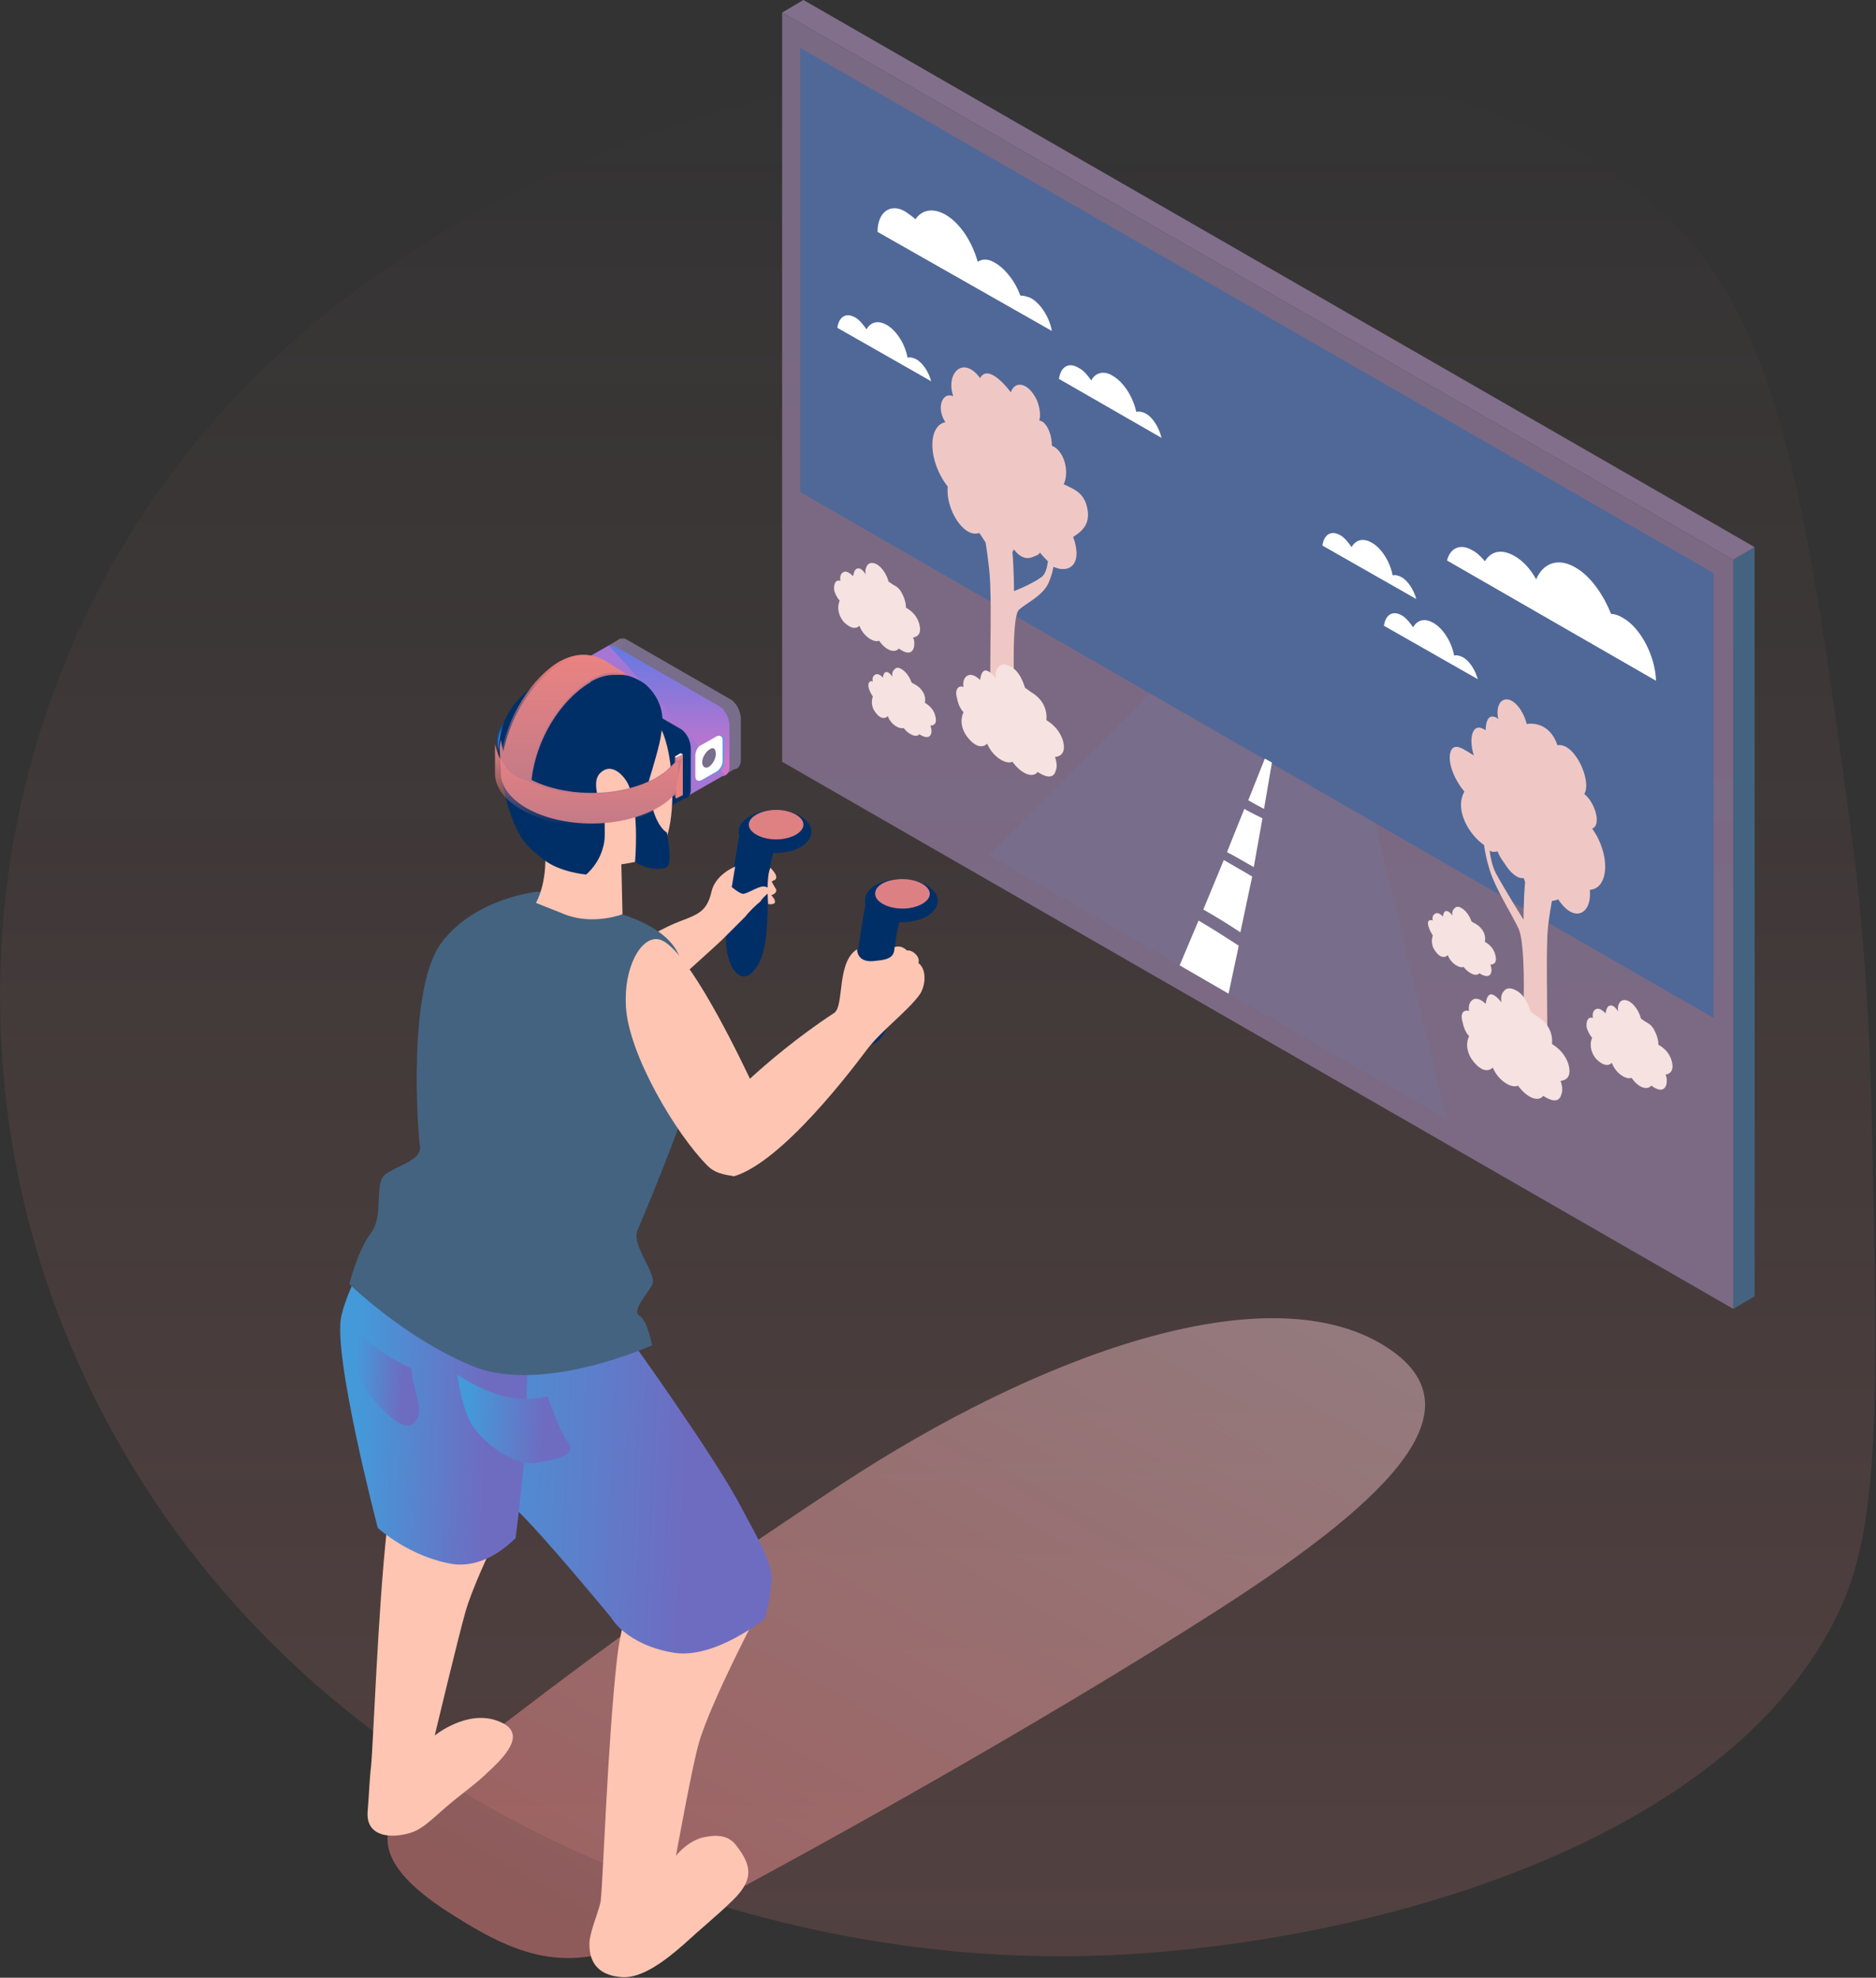 <svg width="557" height="587" viewBox="0 0 557 587" fill="none" xmlns="http://www.w3.org/2000/svg">
<rect x="0" y="0" width="557" height="587" fill="#333333" stroke="none"/>
<path d="M320.61 580.59C396.11 579.253 512.909 550.659 546.528 477.159C558.272 451.49 557.474 413.752 555.88 338.276C555.413 316.094 554.636 283.761 549.191 243.64C537.895 160.299 530.195 103.575 501.068 70.526C428.095 -12.254 164.477 -9.852 51.897 139.163C-9.507 220.451 -18.956 336.106 37.197 431.672C99.029 536.923 219.541 582.372 320.61 580.59Z" fill="url(#paint0_linear_42_3521)" fill-opacity="0.17"/>
<path opacity="0.5" d="M193.794 574.207C236.944 551.828 308.762 511.781 361.96 477.622C415.159 443.464 440.576 416.668 409.839 398.706C374.669 378.388 308.466 401.945 249.357 440.814C184.632 483.512 155.964 507.069 125.523 530.037C106.017 544.761 116.361 557.128 135.276 568.907C154.487 580.98 169.855 586.575 193.794 574.207Z" fill="url(#paint1_linear_42_3521)"/>
<path d="M232.216 3.728L514.641 166.124V388.484L232.216 226.089V3.728Z" fill="#826F8C" fill-opacity="0.9"/>
<path d="M520.964 162.39L514.641 166.123V388.484L520.964 384.751V162.39Z" fill="#446381"/>
<path d="M508.786 170.09V302.153L237.602 146.058V14.228L508.786 170.09Z" fill="#506898"/>
<path d="M341.345 205.789L408.321 244.288L429.632 332.252L293.572 253.854L341.345 205.789Z" fill="#786D8A"/>
<path d="M260.552 68.826C260.552 62.993 264.299 60.193 268.748 62.76C269.685 63.46 270.856 64.16 271.793 65.093C273.666 62.293 276.945 61.593 280.692 63.693C285.141 66.26 288.654 71.859 290.293 77.693C291.698 76.759 293.572 76.759 295.679 78.159C298.724 80.026 301.534 83.759 302.939 87.726C303.876 87.726 304.813 87.959 305.983 88.426C309.028 90.059 311.604 94.259 312.306 98.225L260.552 68.826Z" fill="white"/>
<path d="M491.691 202.056C491.457 194.823 487.241 186.423 481.855 183.39C480.684 182.69 479.513 182.223 478.342 182.223C476.001 176.39 472.254 171.024 467.804 168.457C462.652 165.424 458.203 167.057 456.095 171.957C454.456 168.924 452.114 166.357 449.538 164.957C445.791 162.857 442.747 163.557 440.873 166.59C439.702 165.19 438.531 164.024 437.126 163.324C433.613 161.224 430.569 162.624 429.632 166.357L491.691 202.056Z" fill="white"/>
<path d="M314.414 112.459C314.882 108.959 317.224 107.325 320.269 109.192C321.674 109.892 322.845 111.292 324.015 112.925C325.186 110.592 327.762 109.892 330.338 111.525C333.617 113.392 336.427 117.825 337.364 122.258C338.066 122.025 339.237 122.258 340.174 122.725C342.282 123.892 344.155 126.925 344.858 129.958L314.414 112.459Z" fill="white"/>
<path d="M410.898 185.723C411.366 182.457 413.474 181.057 416.284 182.69C417.455 183.39 418.626 184.79 419.562 186.19C420.733 184.09 422.841 183.39 425.417 184.79C428.461 186.423 431.037 190.623 431.74 194.59C432.443 194.356 433.379 194.59 434.316 195.056C436.424 196.223 438.063 199.023 438.766 201.589L410.898 185.723Z" fill="white"/>
<path d="M248.609 97.292C249.077 94.026 251.185 92.626 253.995 94.259C255.166 94.959 256.337 96.359 257.273 97.759C258.444 95.659 260.552 94.959 263.128 96.359C266.172 97.992 268.748 102.192 269.451 106.159C270.153 105.926 271.09 106.159 272.027 106.626C274.135 107.792 275.774 110.592 276.476 113.159L248.609 97.292Z" fill="white"/>
<path d="M392.631 161.924C393.1 158.657 395.207 157.257 398.018 158.891C399.189 159.591 400.359 160.99 401.296 162.39C402.467 160.29 404.575 159.59 407.151 160.99C410.195 162.624 412.771 166.824 413.474 170.79C414.176 170.557 415.113 170.79 416.05 171.257C418.157 172.423 419.797 175.223 420.499 177.79L392.631 161.924Z" fill="white"/>
<path d="M430.569 223.522C431.506 219.789 434.784 222.589 437.595 224.222C435.955 219.089 437.126 213.956 441.107 216.756C441.107 214.422 441.81 212.089 443.683 212.789C444.152 212.789 444.386 213.022 444.854 213.489C444.386 211.389 444.62 209.523 445.557 208.356C448.133 205.789 452.114 209.989 453.285 214.889C456.329 214.422 460.545 215.589 462.418 221.189C467.57 220.256 472.722 231.922 470.38 235.655C473.659 238.222 475.532 244.988 472.722 245.922C478.108 253.388 477.874 263.654 472.02 264.121C472.722 271.354 467.336 274.154 462.652 266.921C461.95 267.154 461.481 267.388 460.779 267.388C460.076 271.121 459.374 275.787 459.374 279.521C459.14 286.287 459.374 294.687 459.374 302.62C459.374 309.387 460.31 318.72 460.545 321.286L449.304 314.753C450.006 313.12 451.646 307.987 452.114 302.853C452.582 296.787 452.817 280.221 450.943 275.787C449.07 271.588 443.683 263.421 442.044 257.355C441.342 255.021 440.873 252.688 440.639 250.821C436.19 247.788 431.74 240.322 434.784 234.955C432.208 231.922 429.867 227.022 430.569 223.522ZM444.152 259.221C446.962 264.354 452.348 272.988 452.348 272.988C452.348 272.988 452.348 266.921 452.817 261.788C452.582 261.321 452.582 260.855 452.348 260.621C450.475 260.855 448.367 258.988 446.494 255.955C445.791 255.021 445.089 253.855 444.62 252.688C443.918 252.921 442.981 252.921 442.278 252.455C442.513 254.321 442.981 256.888 444.152 259.221Z" fill="#EFC8C5"/>
<path d="M322.845 150.957C321.908 146.057 318.629 145.124 315.819 143.724C317.458 140.457 316.288 133.924 312.306 132.291C312.306 129.958 311.604 126.924 309.73 125.291C309.262 125.058 309.028 124.825 308.559 124.825C309.028 123.425 308.794 121.091 307.857 118.758C305.281 113.391 301.3 112.925 300.129 116.425C297.084 112.458 292.869 108.725 290.996 112.225C285.844 105.225 280.692 111.058 283.034 117.591C279.755 116.191 277.881 121.091 280.692 125.291C275.305 126.458 275.54 136.958 281.394 144.424C280.692 150.957 286.078 159.824 290.762 158.19C291.464 159.124 291.932 160.057 292.635 160.99C293.338 165.423 294.04 171.023 294.04 174.756C294.274 181.756 294.04 189.923 294.04 197.856C294.04 204.622 293.103 212.789 292.869 215.122L304.11 221.655C303.407 219.322 301.768 212.089 301.3 206.489C300.831 199.722 300.597 182.923 302.471 181.056C304.344 179.19 309.73 176.856 311.37 172.89C312.072 171.257 312.541 169.623 312.775 168.223C317.224 170.323 321.674 167.757 318.629 159.357C321.205 157.724 323.781 155.624 322.845 150.957ZM309.262 171.257C306.452 173.357 301.066 175.456 301.066 175.456C301.066 175.456 301.066 169.39 300.597 163.79C300.831 163.557 300.831 163.323 301.066 163.09C302.939 165.657 305.047 166.123 306.92 165.19C307.623 164.957 308.325 164.723 308.794 164.023C309.496 164.957 310.433 165.89 311.136 166.59C310.901 168.457 310.433 170.323 309.262 171.257Z" fill="#EFC8C5"/>
<path d="M436.189 300.053C435.955 298.887 436.189 297.72 436.892 297.02C438.063 295.853 439.702 296.553 441.107 297.953C441.341 296.32 441.81 294.92 442.98 295.153C443.917 295.387 444.854 296.32 445.791 297.487C445.557 296.087 445.791 294.92 446.493 294.22C447.43 292.82 449.303 293.287 450.943 294.453C452.582 295.62 453.753 297.953 454.455 300.287C454.924 300.52 455.392 300.987 456.095 301.453C457.266 302.153 458.202 302.853 459.139 304.02C460.544 305.887 461.013 307.986 460.778 309.853C462.652 311.02 464.76 312.886 465.696 315.92C466.633 319.42 465.228 320.586 463.354 320.819C463.823 322.219 464.057 323.619 463.589 324.786C462.886 327.586 460.31 326.653 458.202 325.253C456.563 327.353 453.05 325.486 450.709 322.219C448.835 323.153 444.854 320.819 443.215 316.853C441.81 318.253 439.702 317.786 437.594 315.22C435.252 312.42 435.252 309.386 436.189 307.52C435.252 306.587 434.55 304.953 434.316 303.553C433.379 300.753 434.55 299.587 436.189 300.053Z" fill="#F5E2E1"/>
<path d="M286.078 203.923C285.844 202.756 286.078 201.589 286.781 200.889C287.952 199.723 289.591 200.423 290.996 201.823C291.23 200.189 291.698 198.79 292.869 199.023C293.806 199.256 294.743 200.189 295.68 201.356C295.445 199.956 295.679 198.79 296.382 198.09C297.319 196.69 299.192 197.156 300.832 198.323C302.471 199.49 303.642 201.823 304.344 204.156C304.813 204.389 305.281 204.856 305.984 205.323C307.154 206.023 308.091 206.723 309.028 207.889C310.433 209.756 310.901 211.856 310.667 213.722C312.541 214.889 314.648 216.756 315.585 219.789C316.522 223.289 315.117 224.456 313.243 224.689C313.712 226.089 313.946 227.489 313.477 228.655C312.775 231.455 310.199 230.522 308.091 229.122C306.452 231.222 302.939 229.355 300.597 226.089C298.724 227.022 294.743 224.689 293.103 220.722C291.698 222.122 289.591 221.656 287.483 219.089C285.141 216.289 285.141 213.256 286.078 211.389C285.141 210.456 284.439 208.823 284.205 207.423C283.268 204.623 284.673 203.223 286.078 203.923Z" fill="#F5E2E1"/>
<path d="M259.147 202.289C258.912 201.589 259.147 200.656 259.615 200.422C260.318 199.723 261.254 200.189 262.191 201.122C262.191 200.189 262.659 199.256 263.362 199.489C263.83 199.489 264.533 200.189 265.001 200.889C264.767 199.956 265.001 199.256 265.47 198.789C266.172 197.856 267.109 198.089 268.28 199.023C269.217 199.723 270.153 201.122 270.622 202.522C270.856 202.756 271.324 202.989 271.793 203.222C272.495 203.689 272.964 203.922 273.666 204.856C274.603 206.022 274.837 207.422 274.603 208.589C275.774 209.289 277.179 210.456 277.647 212.322C278.35 214.655 277.413 215.355 276.242 215.355C276.476 216.055 276.71 216.989 276.476 217.689C276.008 219.322 274.369 218.855 272.963 217.922C272.027 219.089 269.685 217.922 268.28 216.055C267.109 216.522 264.533 215.122 263.596 212.556C262.659 213.489 261.254 213.255 260.083 211.622C258.678 209.989 258.678 208.122 259.147 206.722C258.678 206.022 258.21 205.089 257.976 204.389C257.507 202.756 258.21 201.822 259.147 202.289Z" fill="#F5E2E1"/>
<path d="M425.417 273.221C425.183 272.521 425.417 271.587 425.886 271.354C426.588 270.654 427.525 271.121 428.462 272.054C428.462 271.121 428.93 270.187 429.633 270.421C430.101 270.421 430.803 271.121 431.272 271.821C431.038 270.887 431.272 270.187 431.74 269.721C432.443 268.787 433.379 269.021 434.55 269.954C435.487 270.654 436.424 272.054 436.892 273.454C437.126 273.687 437.595 273.921 438.063 274.154C438.766 274.621 439.234 274.854 439.937 275.787C440.873 276.954 441.107 278.354 440.873 279.52C442.044 280.22 443.449 281.387 443.918 283.254C444.62 285.587 443.684 286.287 442.513 286.287C442.747 286.987 442.981 287.92 442.747 288.62C442.278 290.254 440.639 289.787 439.234 288.854C438.297 290.02 435.955 288.854 434.55 286.987C433.379 287.454 430.803 286.054 429.867 283.487C428.93 284.42 427.525 284.187 426.354 282.554C424.949 280.92 424.949 279.054 425.417 277.654C424.949 276.954 424.48 276.021 424.246 275.321C423.544 273.454 424.246 272.754 425.417 273.221Z" fill="#F5E2E1"/>
<path d="M249.545 172.424C249.311 171.49 249.545 170.557 250.014 170.09C250.95 169.157 252.121 169.857 253.292 171.024C253.526 169.857 253.761 168.69 254.932 168.69C255.634 168.69 256.571 169.624 257.039 170.557C256.805 169.39 257.039 168.457 257.508 167.757C258.21 166.824 259.615 166.824 261.02 167.99C262.191 168.924 263.362 170.79 263.831 172.657C264.299 172.89 264.533 173.124 265.236 173.59C266.172 174.057 266.875 174.523 267.577 175.69C268.514 177.323 268.983 178.957 268.983 180.357C270.622 181.29 272.261 182.69 272.964 185.257C273.666 188.056 272.495 188.99 271.09 189.223C271.559 190.156 271.559 191.323 271.324 192.256C270.622 194.356 268.748 193.89 266.875 192.49C265.47 194.123 262.66 192.723 261.02 190.156C259.615 190.856 256.337 188.99 255.166 185.723C253.995 186.89 252.356 186.423 250.482 184.557C248.609 182.223 248.609 179.89 249.311 178.257C248.609 177.557 247.906 176.157 247.672 175.223C247.438 172.89 248.374 171.957 249.545 172.424Z" fill="#F5E2E1"/>
<path d="M472.956 302.153C472.722 301.22 472.956 300.287 473.425 299.82C474.361 298.887 475.532 299.587 476.703 300.753C476.937 299.587 477.172 298.42 478.342 298.42C479.045 298.42 479.982 299.353 480.45 300.287C480.216 299.12 480.45 298.187 480.918 297.487C481.621 296.553 483.026 296.553 484.431 297.72C485.602 298.653 486.773 300.52 487.241 302.387C487.71 302.62 487.944 302.853 488.647 303.32C489.583 303.787 490.286 304.253 490.988 305.42C491.925 307.053 492.393 308.686 492.393 310.086C494.033 311.02 495.672 312.42 496.375 314.986C497.077 317.786 495.906 318.719 494.501 318.953C494.969 319.886 494.969 321.053 494.735 321.986C494.033 324.086 492.159 323.619 490.286 322.219C488.881 323.853 486.071 322.453 484.431 319.886C483.026 320.586 479.748 318.719 478.577 315.453C477.406 316.62 475.766 316.153 473.893 314.286C472.02 311.953 472.02 309.62 472.722 307.986C472.02 307.286 471.317 305.886 471.083 304.953C470.849 302.62 471.785 301.687 472.956 302.153Z" fill="#F5E2E1"/>
<path d="M370.618 237.522L375.536 225.156L377.644 226.322L375.302 240.089C373.897 239.389 372.257 238.455 370.618 237.522Z" fill="white"/>
<path d="M364.295 252.922L369.447 240.089C371.087 241.022 372.96 241.955 374.833 242.889L372.257 257.355C369.681 255.955 367.105 254.322 364.295 252.922Z" fill="white"/>
<path d="M357.27 269.954L363.358 255.255C366.169 256.888 368.979 258.521 371.789 260.155L368.276 276.721C364.764 274.388 361.017 272.054 357.27 269.954Z" fill="white"/>
<path d="M367.808 280.687L364.764 294.92L350.244 286.52L355.865 273.221C359.846 275.554 363.827 278.121 367.808 280.687Z" fill="white"/>
<path d="M520.964 162.391L514.641 166.124L232.216 3.728L238.539 -0.005L520.964 162.391Z" fill="#826F8C"/>
<path d="M230.103 240.379C236.186 240.379 240.916 243.41 240.916 246.776C240.916 250.48 236.186 253.173 230.103 253.173C224.021 253.173 219.29 250.143 219.29 246.776C219.29 243.41 224.359 240.379 230.103 240.379Z" fill="#002F68"/>
<path d="M230.441 240.379C234.834 240.379 238.551 242.399 238.551 244.756C238.551 247.113 234.834 249.133 230.441 249.133C226.048 249.133 222.331 247.113 222.331 244.756C222.331 242.399 226.048 240.379 230.441 240.379Z" fill="#DF8083"/>
<path d="M230.103 251.49C230.103 251.49 228.076 257.214 228.076 264.284C227.738 271.354 228.414 282.801 224.021 287.851C219.628 293.238 215.573 286.505 215.573 279.098C215.235 271.691 219.628 247.113 219.628 247.113L230.103 251.49Z" fill="#002F68"/>
<path d="M229.09 264.284C229.09 264.284 227.738 262.601 225.711 263.274C224.359 263.611 221.656 265.294 220.642 265.294C219.628 265.294 217.263 263.274 217.263 263.274L218.277 257.214C218.277 257.214 212.194 259.571 211.18 264.958C209.829 270.344 207.463 271.354 202.057 273.375C196.65 275.395 190.906 279.098 190.906 279.098L199.353 292.565C199.353 292.565 212.87 280.445 214.222 279.098C215.573 277.751 220.304 273.038 221.318 272.028C221.994 271.018 224.697 268.324 225.711 267.651C226.387 266.304 229.09 264.284 229.09 264.284Z" fill="#FFC5B3"/>
<path d="M227.738 473.362C227.738 473.362 211.18 504.336 207.463 517.467C205.436 524.537 200.705 550.798 200.705 550.798C200.705 550.798 203.746 546.758 208.477 545.411C211.518 544.738 215.911 544.065 218.614 547.768C223.345 553.828 224.021 558.205 216.587 564.939C213.546 567.969 207.801 572.683 203.07 577.059C197.326 582.11 190.567 587.16 184.823 586.823C178.74 586.486 174.685 583.456 175.023 576.386C175.361 572.346 178.402 565.949 178.402 563.592C179.078 557.195 180.43 517.467 183.133 492.889C184.485 480.432 187.864 473.362 187.864 473.362H227.738Z" fill="#FFC5B3"/>
<path d="M158.466 434.307C158.466 434.307 141.908 465.282 138.191 478.412C136.163 485.483 129.067 515.11 129.067 515.11C129.067 515.11 138.528 507.367 147.652 510.734C156.1 513.764 151.707 519.824 144.611 526.221C141.57 529.251 137.177 532.281 132.446 536.321C126.701 541.372 125.012 543.055 121.633 544.065C115.888 545.748 108.792 545.075 109.13 538.005C109.468 533.965 109.806 526.894 110.144 524.538C110.819 518.141 112.171 478.412 114.874 453.835C116.226 441.378 119.605 434.307 119.605 434.307H158.466Z" fill="#FFC5B3"/>
<path d="M188.202 398.956C188.202 398.956 212.87 433.297 220.304 447.774C222.669 452.488 229.09 462.925 229.09 467.975C229.09 473.699 227.062 480.432 227.062 480.432C227.062 480.432 212.194 492.553 200.029 490.533C185.836 488.176 181.443 480.096 181.443 480.096C181.443 480.096 161.506 455.855 153.059 447.774C144.611 439.694 130.418 422.86 125.687 410.74C121.97 401.649 119.267 378.418 125.687 371.011C132.108 363.604 188.202 398.956 188.202 398.956Z" fill="url(#paint2_linear_42_3521)"/>
<path d="M157.451 382.459L155.762 431.951C155.762 431.951 154.072 449.795 153.059 456.528C147.314 462.252 140.894 464.945 134.811 464.272C121.632 462.252 112.171 453.498 112.171 453.498C112.171 453.498 98.654 401.986 101.357 390.539C104.061 379.092 113.185 366.298 113.185 366.298L157.451 382.459Z" fill="url(#paint3_linear_42_3521)"/>
<path d="M184.485 271.354C184.485 271.354 196.988 274.721 201.043 282.464C205.773 291.218 210.504 306.032 206.111 320.846C201.718 335.66 191.243 360.574 189.215 365.288C187.526 370.001 195.298 378.082 193.608 381.448C191.581 384.815 187.526 389.192 189.891 390.539C192.257 391.886 193.608 399.293 193.608 399.293C193.608 399.293 161.506 413.77 140.893 405.689C120.619 397.609 103.723 381.112 103.723 381.112C103.723 381.112 106.088 371.348 110.143 365.961C114.198 360.574 110.819 351.147 114.536 348.454C118.253 345.76 125.349 344.414 124.674 340.037C123.998 335.66 120.956 293.238 131.094 279.771C141.231 266.304 159.817 264.62 159.817 264.62L184.485 271.354Z" fill="#446381"/>
<path d="M167.927 205.364C156.438 207.048 147.652 213.108 147.652 220.178C147.652 220.515 147.652 220.515 147.652 220.852C147.652 222.198 148.328 223.545 149.004 224.892C150.017 223.208 151.369 221.525 153.397 220.178C157.114 217.485 162.182 215.465 167.927 214.455V205.364Z" fill="#0E58C4"/>
<path d="M167.927 205.701C156.438 207.385 147.99 213.445 147.99 220.515C147.99 220.852 147.99 220.852 147.99 221.189C147.99 222.535 148.666 223.882 149.341 225.229C150.355 223.545 151.707 221.862 153.734 220.515C157.114 217.822 162.182 215.802 167.927 215.128V205.701Z" fill="#37A0F5"/>
<path d="M186.174 210.415L216.587 227.922C218.276 228.932 219.966 227.922 219.966 225.566V213.445C219.966 211.088 218.614 208.395 216.587 207.385L186.174 189.878C184.485 188.868 182.795 189.878 182.795 192.234V204.355C183.133 206.712 184.485 209.405 186.174 210.415Z" fill="#786D8A"/>
<path d="M215.235 229.942L218.614 227.922L217.6 225.566L213.545 227.249C213.545 227.586 215.235 229.942 215.235 229.942Z" fill="#7A6D8B"/>
<path d="M180.768 191.561L184.147 189.541L185.498 190.888L182.457 193.918L180.768 191.561Z" fill="#806E8B"/>
<path d="M182.795 212.435L213.208 229.942C214.897 230.952 216.587 229.942 216.587 227.586V215.465C216.587 213.108 215.235 210.415 213.208 209.405L182.795 191.897C181.106 190.887 179.416 191.897 179.416 194.254V206.375C179.754 208.731 181.106 211.425 182.795 212.435Z" fill="url(#paint4_linear_42_3521)"/>
<path d="M180.768 191.561L168.941 198.294L203.408 236.676L215.235 229.942L180.768 191.561Z" fill="#A676D4"/>
<path d="M213.208 228.933L208.477 231.626C207.463 231.963 206.787 231.626 206.787 230.28V224.219C206.787 223.209 207.463 221.526 208.477 221.189L213.208 218.496C214.221 218.159 214.897 218.496 214.897 219.843V225.903C214.897 227.25 214.221 228.596 213.208 228.933Z" fill="#41A0E2"/>
<path d="M214.221 218.496L213.883 218.159L213.545 218.496L214.221 218.834V218.496Z" fill="#41A0E2"/>
<path d="M207.125 231.627H207.801L207.125 231.289V231.627Z" fill="#41A0E2"/>
<path d="M212.869 228.933L208.139 231.626C207.125 231.963 206.449 231.626 206.449 230.28V224.219C206.449 223.209 207.125 221.526 208.139 221.189L212.869 218.496C213.883 218.159 214.559 218.496 214.559 219.843V225.903C214.559 226.913 213.883 228.26 212.869 228.933Z" fill="white"/>
<path d="M212.532 223.883C212.532 225.229 211.518 226.913 210.504 227.586C209.491 228.259 208.477 227.586 208.477 226.239C208.477 224.893 209.491 223.209 210.504 222.536C211.856 221.526 212.532 222.199 212.532 223.883Z" fill="#786D8A"/>
<path d="M171.306 219.169L201.719 236.676C203.408 237.686 205.098 236.676 205.098 234.319V222.199C205.098 219.842 203.746 217.149 201.719 216.138L171.306 198.631C169.617 197.621 167.927 198.631 167.927 200.988V213.108C167.927 215.465 169.279 218.159 171.306 219.169Z" fill="#002F68"/>
<path d="M198.339 239.706L203.746 236.676C203.746 236.676 201.718 233.309 201.381 233.309L196.988 234.319L198.339 239.706Z" fill="#002F68"/>
<path d="M163.872 200.988L168.941 198.295L170.968 200.315L168.603 203.682L163.872 200.988Z" fill="#002F68"/>
<path d="M167.927 213.108V202.671C166.913 202.335 165.899 202.335 165.224 202.335C164.21 202.335 163.534 203.345 163.534 205.028V216.475C163.534 218.495 164.21 220.515 165.9 221.862C166.237 221.862 166.913 222.535 167.589 222.535C169.954 223.545 176.375 225.902 181.444 228.932C184.823 230.952 191.919 236.339 195.636 239.033C196.988 240.043 198.339 239.033 198.339 237.013V235.666L170.968 219.842C169.279 218.159 167.927 215.465 167.927 213.108Z" fill="#002F68"/>
<path d="M196.312 220.179C194.285 217.485 189.216 212.098 181.782 208.058C177.051 205.365 171.307 203.681 167.927 202.671V213.108C167.927 215.465 169.279 218.158 171.307 219.169L198.678 234.992V225.229C198.678 222.872 197.326 221.525 196.312 220.179Z" fill="#002F68"/>
<path d="M176.375 208.732C176.375 208.059 176.375 207.385 176.713 207.049C174.347 206.038 172.658 207.722 172.658 210.752C172.658 214.119 174.685 218.159 177.388 219.506C179.416 220.852 181.105 219.842 181.781 217.822C181.443 217.822 181.443 217.486 181.105 217.486C178.402 216.139 176.375 212.099 176.375 208.732Z" fill="#002F68"/>
<path d="M177.05 207.048C176.712 207.048 176.712 206.711 176.374 206.711C176.374 207.385 176.037 207.721 176.037 208.395C176.037 211.762 178.064 215.802 180.767 217.149C181.105 217.149 181.105 217.485 181.443 217.485C181.443 216.812 181.781 216.475 181.781 215.802C181.781 212.435 179.754 208.395 177.05 207.048Z" fill="#41A0E2"/>
<path d="M190.567 216.812C190.567 216.139 190.567 215.466 190.905 215.129C188.54 214.119 186.85 215.802 186.85 218.833C186.85 222.199 188.878 226.24 191.581 227.586C193.609 228.933 195.298 227.923 195.974 225.903C195.636 225.903 195.636 225.566 195.298 225.566C192.595 224.219 190.567 220.179 190.567 216.812Z" fill="#002F68"/>
<path d="M191.243 215.129C190.905 215.129 190.905 214.792 190.567 214.792C190.567 215.465 190.229 215.802 190.229 216.476C190.229 219.842 192.257 223.882 194.96 225.229C195.298 225.229 195.298 225.566 195.636 225.566C195.636 224.893 195.974 224.556 195.974 223.882C195.974 220.852 193.947 216.812 191.243 215.129Z" fill="#41A0E2"/>
<path d="M193.271 210.078L182.12 203.345L183.471 202.671L194.622 209.068L193.271 210.078Z" fill="#002F68"/>
<path d="M184.485 208.394C178.064 203.681 165.224 205.364 159.817 216.811C156.776 223.208 161.169 240.379 161.844 252.5C162.52 262.263 159.141 267.987 159.141 267.987C159.141 267.987 159.141 267.987 167.589 271.354C176.037 274.721 184.823 271.354 184.823 271.354L184.485 256.54C184.485 256.54 193.609 255.193 194.96 253.846C198.677 250.479 200.705 240.042 199.015 226.575C196.312 206.711 186.85 210.078 184.485 208.394Z" fill="#FFC5B3"/>
<path d="M228.752 257.55C228.752 257.55 229.428 258.223 230.103 259.233C230.779 260.243 230.441 261.253 229.765 261.253C229.428 261.59 229.09 261.59 229.09 261.59C229.09 261.59 229.765 262.937 230.441 263.947C230.779 264.957 229.427 265.63 229.09 265.63C228.752 265.63 230.103 266.64 230.103 267.65C230.103 268.66 228.076 268.324 228.076 268.324C228.076 268.324 227.4 260.243 228.752 257.55Z" fill="#FFC5B3"/>
<path d="M267.612 260.917C273.694 260.917 278.425 263.947 278.425 267.314C278.425 271.017 273.694 273.711 267.612 273.711C261.529 273.711 256.799 270.681 256.799 267.314C256.799 263.61 261.529 260.917 267.612 260.917Z" fill="#002F68"/>
<path d="M267.949 260.917C272.342 260.917 276.059 262.937 276.059 265.294C276.059 267.65 272.342 269.671 267.949 269.671C263.557 269.671 259.839 267.65 259.839 265.294C259.839 262.6 263.557 260.917 267.949 260.917Z" fill="#DD8084"/>
<path d="M267.611 271.691C267.611 271.691 265.584 277.414 265.584 284.485C265.246 291.555 265.922 303.002 261.529 308.052C257.136 313.439 253.081 306.706 253.081 299.299C252.743 291.892 257.136 267.314 257.136 267.314L267.611 271.691Z" fill="#002F68"/>
<path d="M195.298 278.761C202.394 279.434 216.249 306.705 222.669 320.173C227.4 315.796 236.862 307.715 247.675 300.645C250.716 298.625 248.351 285.495 254.433 281.791C254.771 285.495 258.15 285.495 260.178 285.158C264.233 284.821 265.585 283.811 265.585 281.118C266.598 280.781 267.95 280.781 269.302 282.128C270.653 281.791 273.357 283.811 272.681 285.831C275.384 287.851 274.708 292.902 273.019 295.258C269.302 300.308 261.867 305.695 257.475 311.419C253.42 316.806 232.469 344.75 217.938 349.127C216.925 348.79 212.87 348.79 210.166 346.097C200.705 336.67 186.512 312.766 185.836 298.625C185.161 287.178 190.229 278.088 195.298 278.761Z" fill="#FFC5B3"/>
<path d="M192.595 231.963C193.608 228.596 195.974 220.852 196.312 217.822C196.987 214.119 197.325 208.732 192.257 203.682C187.188 198.631 169.954 196.948 163.872 200.315C157.789 204.018 144.273 210.415 149.003 231.963C152.721 249.133 156.438 251.153 161.506 255.194C166.237 258.897 174.009 259.57 174.009 259.57C174.009 259.57 178.402 256.204 179.416 249.807C179.754 247.787 179.416 241.39 179.416 241.39C179.416 241.39 174.685 232.299 178.402 229.269C182.119 225.902 186.174 231.289 186.85 233.646C189.891 241.39 188.54 255.867 188.54 255.867C188.54 255.867 193.27 258.897 197.663 257.55C200.029 256.877 198.001 247.113 198.001 247.113C198.001 247.113 193.27 244.756 192.595 231.963Z" fill="#002F68"/>
<path d="M202.732 223.882L200.704 224.892V237.013L202.732 236.003V223.882Z" fill="#EB8382"/>
<path d="M200.705 224.892L200.367 224.556V236.34L200.705 237.013V224.892Z" fill="#C37A87"/>
<path d="M200.367 224.556L200.705 224.893L202.732 223.883L202.056 223.546L200.367 224.556Z" fill="white"/>
<path d="M201.719 225.229C200.705 225.902 198.678 227.922 198.002 228.596C193.271 232.636 184.823 235.329 175.699 235.329C166.238 235.329 158.128 232.636 153.397 228.596C152.045 227.249 150.694 225.902 150.018 224.555C149.342 223.209 149.004 220.852 148.666 219.505L148.328 221.862L148.666 228.596C148.666 228.932 148.666 228.932 148.666 229.269C148.666 237.686 160.831 244.42 175.699 244.42C186.513 244.42 195.974 240.716 200.367 235.666L202.395 225.229H201.719Z" fill="#C37A87"/>
<path d="M202.056 225.229C201.381 225.902 199.015 228.259 198.001 228.932C192.933 232.972 184.823 235.666 175.023 235.666C165.562 235.666 157.114 232.972 152.045 228.932C150.355 227.585 149.342 226.239 148.328 224.892C147.652 223.545 147.314 222.199 146.976 220.852V228.932C146.976 229.269 146.976 229.269 146.976 229.605C146.976 238.022 159.479 245.093 174.685 245.093C184.147 245.093 192.595 242.399 197.664 238.359C198.339 237.686 200.705 235.666 201.381 234.992V225.229H202.056Z" fill="url(#paint5_linear_42_3521)"/>
<path d="M179.078 196.275C175.699 193.918 171.306 193.918 166.575 196.949C158.803 201.325 150.693 213.109 149.003 225.566C150.693 230.28 156.775 232.3 157.789 231.627C159.141 219.506 166.237 208.059 175.023 202.672C175.023 202.672 175.361 202.672 175.361 202.335C177.726 200.989 180.092 200.315 182.119 200.315C183.133 200.315 184.147 200.315 184.822 200.315C185.836 200.315 186.512 200.652 186.512 200.652L179.078 196.275Z" fill="#C37A87"/>
<path d="M179.416 195.937C175.361 193.917 171.306 193.581 166.237 196.274C158.465 200.651 150.355 212.435 148.666 224.892C150.017 229.942 155.762 231.626 157.114 232.299C158.803 219.168 166.237 207.385 175.023 201.998C175.023 201.998 175.361 201.998 175.361 201.661C177.726 200.314 180.092 199.641 182.119 199.641C183.809 199.641 185.499 199.978 186.85 200.651L179.416 195.937Z" fill="url(#paint6_linear_42_3521)"/>
<path d="M162.52 414.443C163.872 417.81 166.237 424.88 168.603 427.91C171.982 432.287 163.872 433.297 158.465 434.307C152.721 434.98 143.259 428.247 139.88 422.523C136.838 416.8 135.825 408.383 135.825 408.046C144.273 413.433 152.721 416.8 162.52 414.443Z" fill="url(#paint7_linear_42_3521)"/>
<path d="M121.97 406.026C122.308 408.046 122.984 411.749 123.998 415.453C125.687 421.176 122.308 425.553 117.239 421.513C112.171 417.81 107.102 411.413 105.75 406.026C104.736 402.322 104.061 395.252 103.723 392.559C108.454 398.282 114.536 402.659 121.97 406.026Z" fill="url(#paint8_linear_42_3521)"/>
<defs>
<linearGradient id="paint0_linear_42_3521" x1="278.392" y1="580.64" x2="278.392" y2="15.852" gradientUnits="userSpaceOnUse">
<stop stop-color="#EB8382"/>
<stop offset="1" stop-color="#EB8382" stop-opacity="0"/>
</linearGradient>
<linearGradient id="paint1_linear_42_3521" x1="340.602" y1="358.811" x2="198.641" y2="605.599" gradientUnits="userSpaceOnUse">
<stop stop-color="#DFB8BF"/>
<stop offset="0.962" stop-color="#EB8382"/>
</linearGradient>
<linearGradient id="paint2_linear_42_3521" x1="133.739" y1="396.561" x2="205.365" y2="399.68" gradientUnits="userSpaceOnUse">
<stop stop-color="#4499D9"/>
<stop offset="1" stop-color="#6E6CC1"/>
</linearGradient>
<linearGradient id="paint3_linear_42_3521" x1="107.272" y1="387.875" x2="145.008" y2="388.94" gradientUnits="userSpaceOnUse">
<stop stop-color="#4499D9"/>
<stop offset="1" stop-color="#6E6CC1"/>
</linearGradient>
<linearGradient id="paint4_linear_42_3521" x1="198.002" y1="191.507" x2="198.002" y2="230.332" gradientUnits="userSpaceOnUse">
<stop stop-color="#6379E3"/>
<stop offset="1" stop-color="#D574C9"/>
</linearGradient>
<linearGradient id="paint5_linear_42_3521" x1="174.516" y1="220.852" x2="174.516" y2="245.093" gradientUnits="userSpaceOnUse">
<stop stop-color="#EB8382"/>
<stop offset="1" stop-color="#EB8382" stop-opacity="0"/>
</linearGradient>
<linearGradient id="paint6_linear_42_3521" x1="167.758" y1="194.338" x2="167.758" y2="232.299" gradientUnits="userSpaceOnUse">
<stop stop-color="#EB8382"/>
<stop offset="1" stop-color="#EB8382" stop-opacity="0"/>
</linearGradient>
<linearGradient id="paint7_linear_42_3521" x1="139.555" y1="413.834" x2="161.93" y2="415.234" gradientUnits="userSpaceOnUse">
<stop stop-color="#4499D9"/>
<stop offset="1" stop-color="#6E6CC1"/>
</linearGradient>
<linearGradient id="paint8_linear_42_3521" x1="106.024" y1="399.274" x2="119.867" y2="399.735" gradientUnits="userSpaceOnUse">
<stop stop-color="#4499D9"/>
<stop offset="1" stop-color="#6E6CC1"/>
</linearGradient>
</defs>
</svg>
